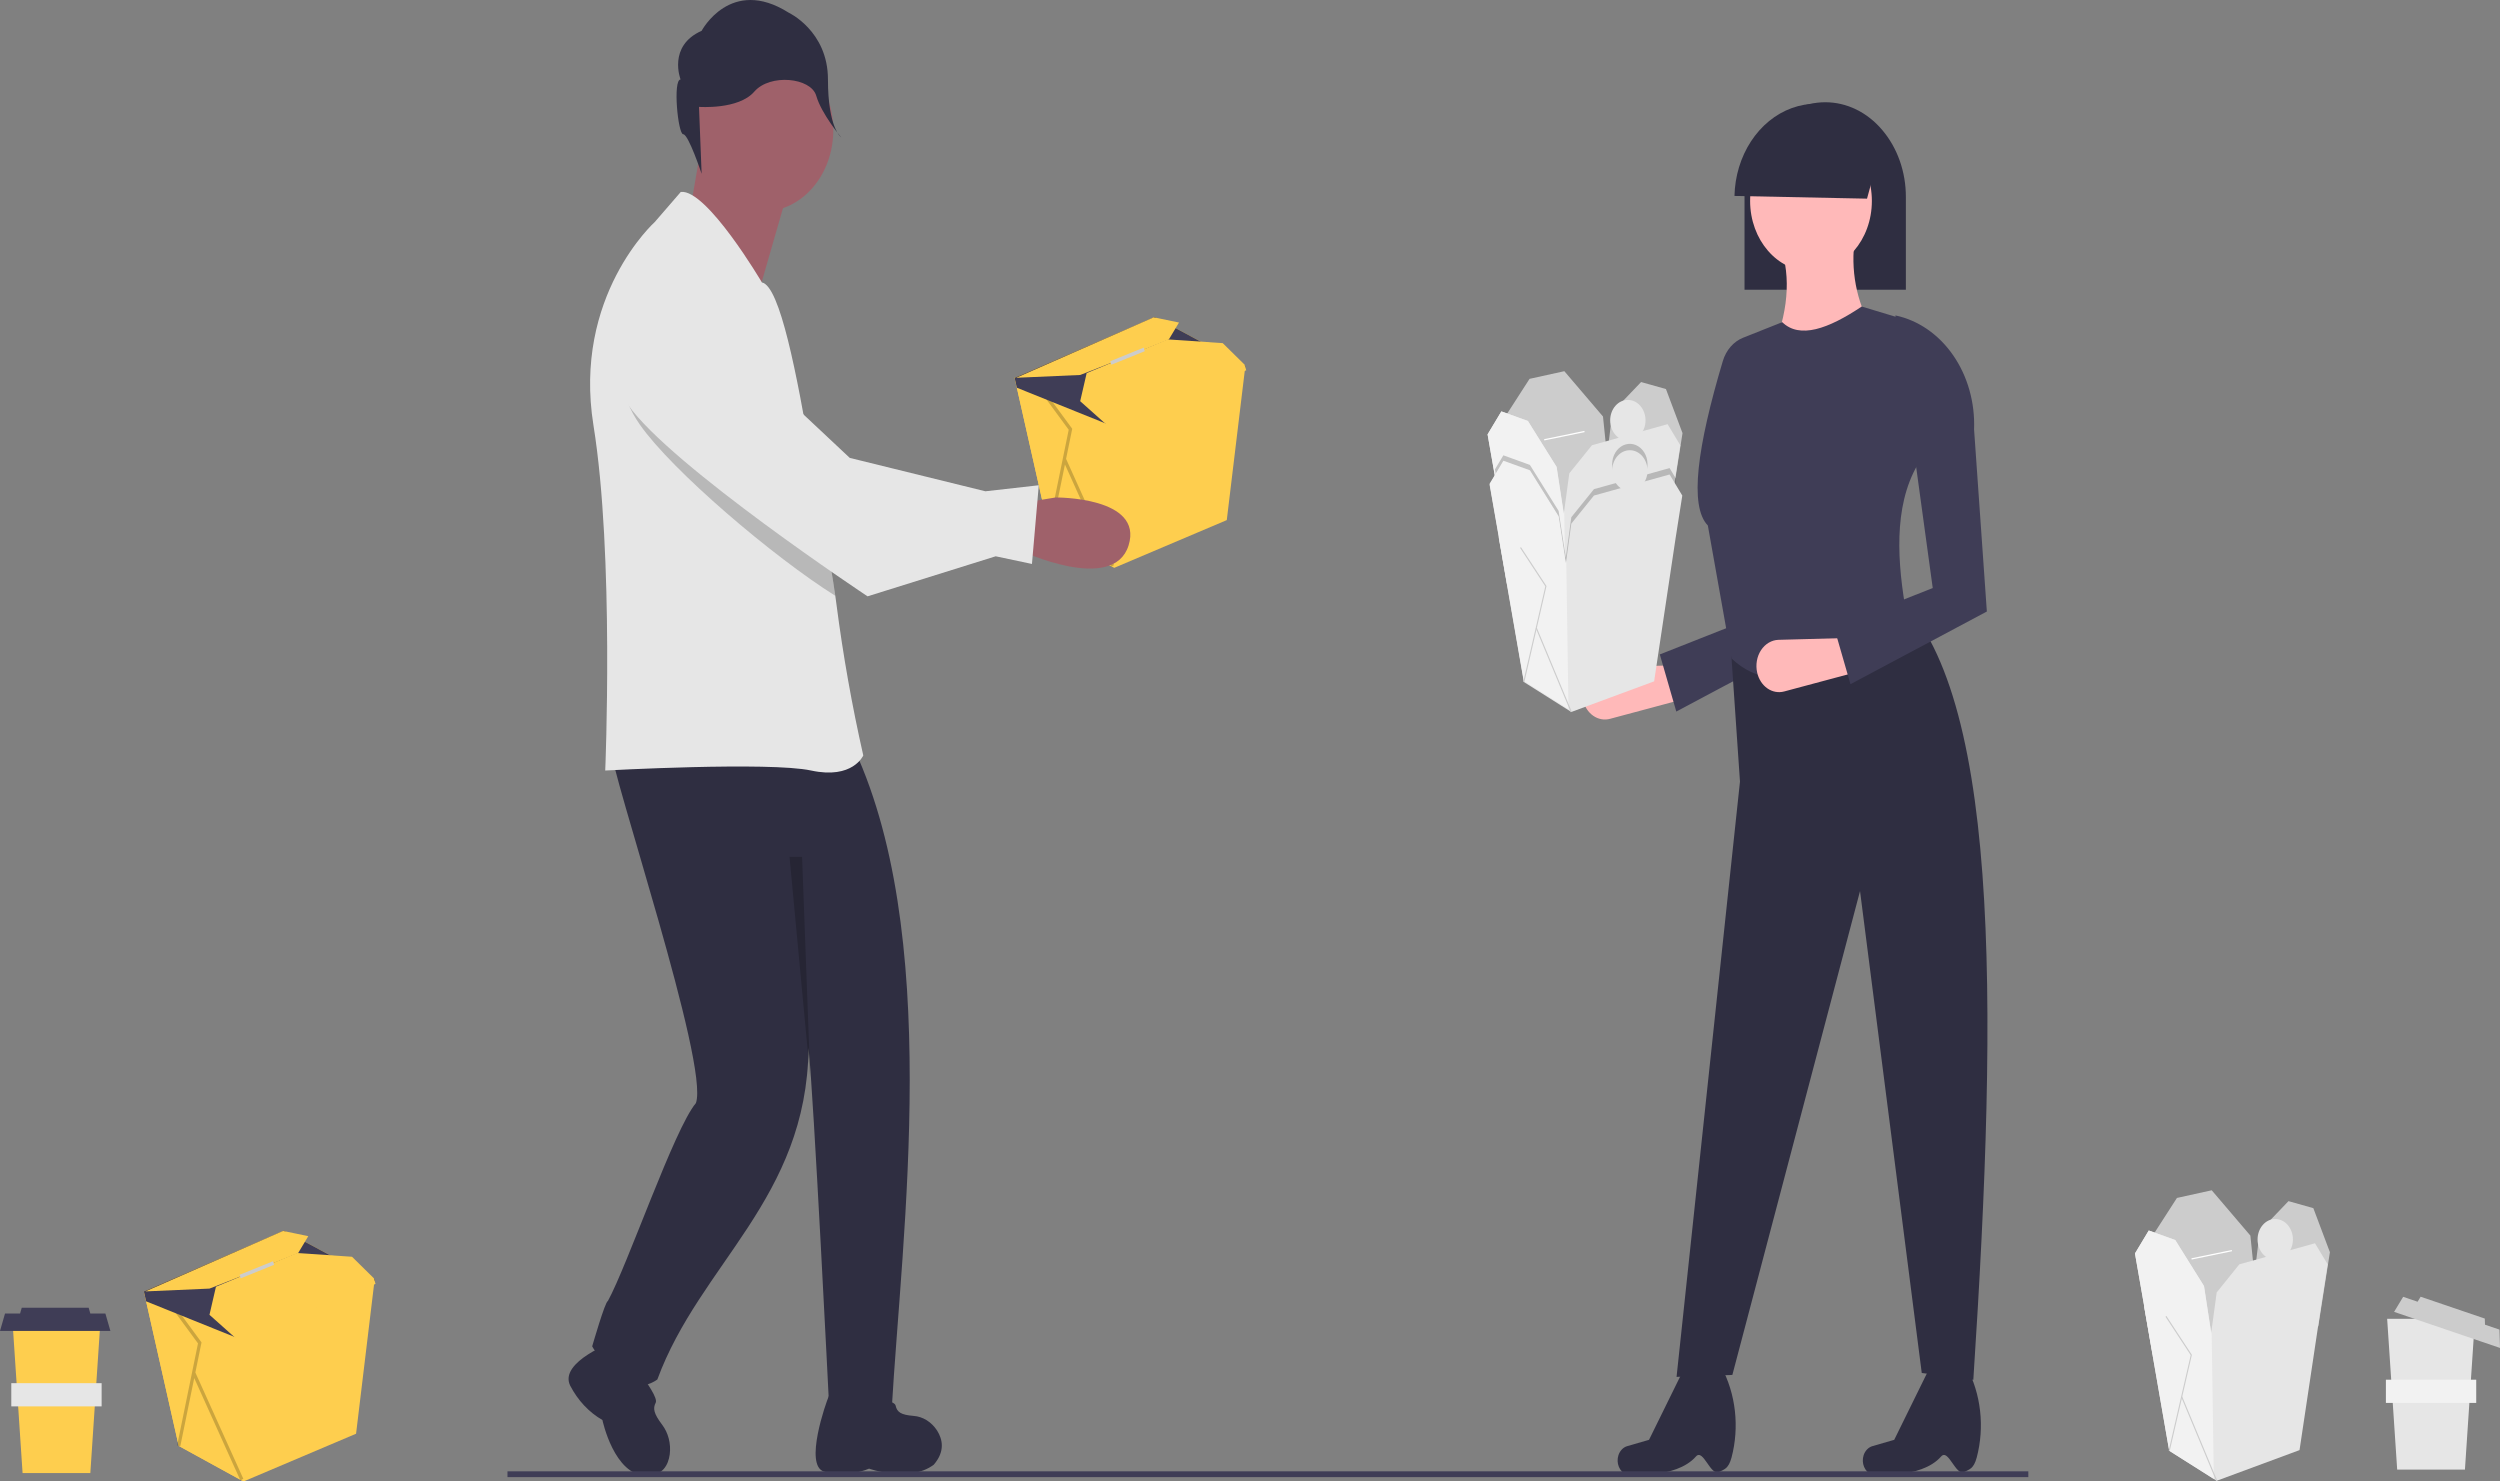 <svg width="540" height="320" viewBox="0 0 540 320" fill="none" xmlns="http://www.w3.org/2000/svg">
<rect x="0" y="0" width="540" height="320" fill="#808080" stroke="none"/>
<g clip-path="url(#clip0_338_4571)">
<path d="M269.008 78.972L268.994 79.081L268.955 79.396L264.984 112.342L240.668 122.657L240.287 122.447L226.673 114.972L219.633 83.745L219.151 81.601L219.298 81.536L249.414 68.455L268.99 78.959L269.008 78.972Z" fill="#FECE4E"/>
<path d="M240.287 122.447L226.673 114.972L219.151 81.601L219.298 81.536L238.919 91.106L240.287 122.447Z" fill="#FECE4E"/>
<path opacity="0.2" d="M240.629 122.066L230.273 99.123L231.603 92.618L225.339 84.091L224.806 84.615L230.841 92.83L226.333 114.878L227.014 115.065L230.027 100.326L240.008 122.44L240.629 122.066Z" fill="black"/>
<path d="M269.008 79.376L268.955 79.396L238.919 91.511L219.633 83.745L219.151 81.601L219.298 81.536L249.414 68.455L268.99 78.959L268.994 79.081L269.008 79.376Z" fill="#3F3D56"/>
<path d="M239.444 92.118L233.321 86.657L234.72 80.59L252.214 73.308L264.11 74.117L268.833 78.769L269.183 79.983L239.444 92.118Z" fill="#FECE4E"/>
<path d="M219.5 81.601L233.32 80.994L240.807 78.056L252.479 73.308L254.663 69.668L249.216 68.541L219.5 81.601Z" fill="#FECE4E"/>
<path d="M247.035 75.092L239.829 78.016L240.061 78.779L247.267 75.855L247.035 75.092Z" fill="#CCCCCC"/>
<path d="M152.121 27.787L148.743 47.314L164.508 60.984L171.827 35.598L152.121 27.787Z" fill="#9F616A"/>
<path d="M164.789 45.687C173.185 45.687 179.991 37.819 179.991 28.112C179.991 18.406 173.185 10.537 164.789 10.537C156.394 10.537 149.588 18.406 149.588 28.112C149.588 37.819 156.394 45.687 164.789 45.687Z" fill="#9F616A"/>
<path d="M131.853 161.275C131.922 166.946 153.283 230.052 150.317 238.269C145.642 243.794 135.586 273.201 131.289 281.046C130.727 281.046 127.912 290.81 127.912 290.81C127.912 290.81 134.668 303.177 141.987 297.97C151.19 272.945 174.239 258.987 174.646 226.37C175.759 236.674 179.043 302.811 179.043 302.811C179.043 302.811 178.413 303.12 192.593 304.691C194.794 266.305 203.791 201 183.65 159.973C177.458 156.719 131.853 161.275 131.853 161.275Z" fill="#2F2E41"/>
<path d="M179.042 301.523C178.384 302.987 173.663 316.495 177.959 317.85C182.913 319.412 187.715 317.223 187.715 317.223C187.715 317.223 196.387 320.356 201.694 316.374C204.171 313.511 203.608 310.907 202.426 309.02C201.825 308.09 201.056 307.323 200.173 306.772C199.289 306.222 198.312 305.901 197.31 305.832C194.617 305.61 193.762 305.033 193.453 303.606C193.003 301.523 179.042 301.523 179.042 301.523Z" fill="#2F2E41"/>
<path d="M132.716 289.728C132.716 289.728 120.615 294.146 123.162 299.3C124.817 302.494 127.233 305.07 130.121 306.718C130.121 306.718 132.644 318.747 139.65 318.747C143.153 318.747 144.347 316.446 144.666 314.145C144.81 312.996 144.735 311.825 144.447 310.714C144.159 309.602 143.665 308.576 142.998 307.708C141.23 305.35 140.978 304.242 141.632 302.981C142.588 301.141 132.716 289.728 132.716 289.728Z" fill="#2F2E41"/>
<path d="M186.469 163.181C186.469 163.181 184.214 168.388 175.206 166.433C166.198 164.484 130.73 166.433 130.73 166.433C130.73 166.433 132.697 119.894 128.193 91.903C123.689 63.912 141.423 47.964 141.423 47.964L147.055 41.453C152.686 40.808 164.578 61.01 164.578 61.01C168.491 61.769 172.144 80.999 175.26 99.197C175.445 100.237 175.618 101.264 175.791 102.292C177.228 110.777 179.228 120.22 180.426 128.698C180.512 129.3 180.594 129.895 180.669 130.49C182.093 141.5 184.029 152.412 186.469 163.181Z" fill="#E6E6E6"/>
<path d="M147.005 17.169C147.005 17.169 144.163 9.94 151.553 6.654C151.553 6.654 157.806 -5.175 170.311 2.711C170.311 2.711 178.838 6.654 178.838 17.169C178.838 27.684 181.68 29.655 181.68 29.655C181.68 29.655 177.447 24.635 176.311 20.692C175.174 16.749 166.332 15.855 162.922 19.798C159.511 23.741 150.984 23.084 150.984 23.084L151.553 37.542C151.553 37.542 148.711 28.998 147.574 28.998C146.437 28.998 145.3 17.169 147.005 17.169Z" fill="#2F2E41"/>
<path opacity="0.2" d="M180.425 128.698C166.994 120.257 145.238 101.747 138.219 91.734C128.967 78.543 139.059 68.517 139.059 68.517C150.501 60.171 164.181 88.807 164.181 88.807L175.26 99.197C175.444 100.237 175.617 101.264 175.791 102.292C177.227 110.777 179.227 120.22 180.425 128.698Z" fill="black"/>
<path d="M220.52 118.971C220.52 118.971 240.487 128.343 243.773 117.808C247.06 107.273 228.009 107.454 228.009 107.454L220.53 108.679L220.52 118.971Z" fill="#9F616A"/>
<path d="M136.5 64.23C136.5 64.23 126.413 74.262 135.658 87.448C144.904 100.634 187.393 128.808 187.393 128.808L215.069 120.158L222.901 121.815L224.378 104.814L212.84 106.117L183.549 98.906L164.872 81.385C164.872 81.385 147.939 55.888 136.5 64.23Z" fill="#E6E6E6"/>
<path opacity="0.2" d="M173.248 185.08L175.012 232.754L170.538 185.08H173.248Z" fill="black"/>
<path d="M363.78 150.977L347.759 155.269C346.52 155.601 345.217 155.361 344.129 154.601C343.04 153.84 342.25 152.619 341.928 151.196C341.741 150.371 341.718 149.507 341.861 148.671C342.004 147.834 342.309 147.045 342.752 146.364C343.196 145.683 343.768 145.127 344.424 144.737C345.081 144.348 345.805 144.135 346.542 144.115L362.017 143.699L363.78 150.977Z" fill="#FFB9B9"/>
<path d="M362.079 153.695L358.521 141.355L379.852 132.931L374.19 75.291C384.383 77.434 389.234 86.7 388.78 98.666L391.539 137.999L362.079 153.695Z" fill="#3F3D56"/>
<path d="M376.817 62.583H411.667V42.547C411.679 37.135 409.845 31.936 406.563 28.079C404.96 26.178 403.043 24.669 400.927 23.639C398.811 22.609 396.537 22.081 394.241 22.085C389.655 22.095 385.258 24.19 381.998 27.919C378.739 31.648 376.879 36.71 376.823 42.011C376.82 42.195 376.817 42.369 376.817 42.547L376.817 62.583Z" fill="#2F2E41"/>
<path d="M426.238 298.04L415.098 296.562L401.766 192.472L374.19 296.984L362.137 297.406L375.834 168.824L373.825 139.476L407.976 127.019C432.163 146.541 431.663 215.491 426.238 298.04Z" fill="#2F2E41"/>
<path d="M391.174 58.611C398.436 58.611 404.323 51.805 404.323 43.41C404.323 35.014 398.436 28.208 391.174 28.208C383.912 28.208 378.025 35.014 378.025 43.41C378.025 51.805 383.912 58.611 391.174 58.611Z" fill="#FFB9B9"/>
<path d="M404.323 70.857L382.043 77.614C385.797 69.267 386.998 61.476 384.965 54.389L400.671 51.433C399.661 58.21 400.971 65.176 404.323 70.857Z" fill="#FFB9B9"/>
<path d="M411.811 132.72C399.314 141.908 384.758 152.463 374.008 142.221L368.894 113.507C364.83 109.322 366.632 96.407 372.127 78C372.475 76.831 373.05 75.77 373.806 74.896C374.563 74.023 375.481 73.36 376.492 72.957L384.965 69.59C388.72 73.241 394.875 71.064 402.132 66.212L410.532 68.746L414.185 100.416C408.912 109.549 409.833 121.71 411.811 132.72Z" fill="#3F3D56"/>
<path d="M401.4 145.065L385.38 149.357C384.141 149.689 382.838 149.449 381.749 148.689C380.66 147.928 379.871 146.707 379.549 145.284C379.362 144.459 379.339 143.596 379.482 142.759C379.624 141.922 379.929 141.133 380.373 140.452C380.817 139.771 381.389 139.215 382.045 138.825C382.701 138.436 383.425 138.223 384.163 138.203L399.638 137.787L401.4 145.065Z" fill="#FFB9B9"/>
<path d="M424.302 317.94C422.431 318.928 420.863 312.809 419.285 314.602C414.871 319.618 404.281 318.493 404.281 318.493C403.925 318.361 403.597 318.147 403.315 317.864C403.033 317.58 402.804 317.234 402.641 316.845C402.478 316.456 402.386 316.034 402.369 315.602C402.352 315.171 402.41 314.74 402.541 314.336C402.698 313.852 402.955 313.42 403.288 313.075C403.622 312.731 404.022 312.486 404.456 312.361L409.151 311.004L416.522 296.016L424.556 294.841L424.759 295.225C426.312 298.118 427.313 301.362 427.696 304.739C428.079 308.115 427.834 311.548 426.978 314.806C426.31 317.281 425.401 317.36 424.302 317.94Z" fill="#2F2E41"/>
<path d="M371.34 317.94C369.469 318.928 367.902 312.809 366.324 314.602C361.909 319.618 351.319 318.493 351.319 318.493C350.964 318.361 350.635 318.147 350.353 317.864C350.071 317.58 349.842 317.234 349.68 316.845C349.517 316.456 349.424 316.034 349.407 315.602C349.39 315.171 349.449 314.74 349.58 314.336C349.737 313.852 349.993 313.42 350.327 313.075C350.66 312.731 351.061 312.486 351.495 312.361L356.189 311.004L363.561 296.016L371.594 294.841L371.797 295.225C373.35 298.118 374.352 301.362 374.734 304.739C375.117 308.115 374.873 311.548 374.017 314.806C373.349 317.281 372.439 317.36 371.34 317.94Z" fill="#2F2E41"/>
<path d="M406.588 30.73L403.277 42.911L374.645 42.323C374.743 38.061 375.99 33.941 378.211 30.538C380.433 27.135 383.519 24.619 387.037 23.343C390.555 22.066 394.331 22.091 397.836 23.416C401.341 24.74 404.401 27.297 406.588 30.73H406.588Z" fill="#2F2E41"/>
<path d="M399.7 147.784L396.142 135.443L417.472 127.019L409.403 68.13C414.332 69.166 418.77 72.231 421.895 76.759C425.02 81.286 426.62 86.968 426.4 92.755L429.16 132.087L399.7 147.784Z" fill="#3F3D56"/>
<path d="M348.753 114.514L326.567 120.03L322.034 94.794L330.384 81.831L337.898 80.176L346.247 89.967L348.753 114.514Z" fill="#CCCCCC"/>
<path d="M338.493 115.614H325.133L323.312 105.218L321.317 93.826L324.298 88.864L330.027 90.931L336.228 100.863L337.783 110.983L337.892 111.704L338.493 115.614Z" fill="#E6E6E6"/>
<path d="M360.918 109.549L345.531 111.618L348.275 89.002L354.477 82.52L359.844 84.037L363.423 93.553L360.918 109.549Z" fill="#CCCCCC"/>
<path d="M362.944 96.17L361.513 105.275L356.862 136.299L338.971 142.922L338.353 142.534L328.711 136.437L323.286 105.206L323.313 105.218L337.659 111.892L337.784 110.983L337.871 110.325L338.971 102.242L343.86 96.17L360.201 91.621L362.944 96.17Z" fill="#E6E6E6"/>
<path d="M351.615 95.207C353.723 95.207 355.432 93.232 355.432 90.794C355.432 88.357 353.723 86.382 351.615 86.382C349.507 86.382 347.798 88.357 347.798 90.794C347.798 93.232 349.507 95.207 351.615 95.207Z" fill="#E6E6E6"/>
<path d="M342.23 93.072L333.523 94.865L333.565 95.136L342.272 93.344L342.23 93.072Z" fill="white"/>
<path d="M338.352 142.534L328.71 136.437L323.285 105.206L323.312 105.218L321.317 93.826L324.298 88.864L330.027 90.931L336.228 100.863L337.783 110.983L337.87 110.325L337.892 111.704L337.951 115.614L338.352 142.534Z" fill="#F2F2F2"/>
<path d="M328.829 136.476L328.598 136.404L333.354 115.785L327.908 107.484L328.098 107.317L333.615 115.725L328.829 136.476Z" fill="#CCCCCC"/>
<path d="M331.514 124.704L331.299 124.824L338.864 142.981L339.078 142.861L331.514 124.704Z" fill="#CCCCCC"/>
<path opacity="0.2" d="M362.005 103.385L361.11 109.107L361.064 109.112L357.054 135.859L339.163 142.479L339.055 142.538L338.984 142.366L328.905 135.997L328.789 135.962L328.851 135.691L323.477 104.763L323.505 104.775L322.91 101.38L323.355 100.64L324.73 98.35L330.455 100.419L336.658 110.348L336.748 110.938L337.4 115.174L337.661 116.876L338.213 120.471L338.738 116.608L338.926 115.218L339.401 111.727L344.292 105.659L346.466 105.054L347.98 104.632L350.062 104.053C349.416 103.599 348.901 102.933 348.583 102.141C348.264 101.348 348.157 100.464 348.273 99.601C348.39 98.738 348.725 97.934 349.238 97.291C349.75 96.648 350.416 96.196 351.15 95.991C351.885 95.787 352.656 95.839 353.365 96.141C354.074 96.444 354.69 96.983 355.134 97.69C355.578 98.397 355.83 99.241 355.859 100.114C355.887 100.987 355.691 101.851 355.295 102.595L360.633 101.108L361.948 103.291L362.005 103.385Z" fill="black"/>
<path d="M338.923 126.482H325.564L321.748 104.694L324.73 99.729L330.455 101.798L336.657 111.727L338.923 126.482Z" fill="#E6E6E6"/>
<path d="M357.293 147.168L339.401 153.787L329.143 147.305L323.716 116.071L338.089 122.759L339.401 113.106L344.291 107.038L360.632 102.488L363.376 107.038L361.945 116.14L357.293 147.168Z" fill="#E6E6E6"/>
<path d="M352.044 106.073C354.152 106.073 355.861 104.097 355.861 101.66C355.861 99.223 354.152 97.247 352.044 97.247C349.936 97.247 348.227 99.223 348.227 101.66C348.227 104.097 349.936 106.073 352.044 106.073Z" fill="#E6E6E6"/>
<path d="M338.792 153.186L329.15 147.089L323.725 115.858L323.752 115.871L321.757 104.479L324.738 99.516L330.467 101.584L336.668 111.516L338.223 121.636L338.31 120.978L338.332 122.356L338.391 126.267L338.792 153.186Z" fill="#F2F2F2"/>
<path d="M329.258 147.341L329.027 147.27L333.783 126.65L328.337 118.349L328.527 118.182L334.044 126.591L329.258 147.341Z" fill="#CCCCCC"/>
<path d="M331.943 135.569L331.728 135.689L339.293 153.846L339.508 153.727L331.943 135.569Z" fill="#CCCCCC"/>
<path d="M488.588 291.438L466.402 296.954L461.87 271.718L470.219 258.755L477.733 257.1L486.083 266.891L488.588 291.438Z" fill="#CCCCCC"/>
<path d="M478.329 292.538H464.969L463.148 282.142L461.153 270.75L464.134 265.788L469.863 267.855L476.064 277.787L477.619 287.907L477.728 288.628L478.329 292.538Z" fill="#E6E6E6"/>
<path d="M500.753 286.473L485.367 288.542L488.11 265.926L494.312 259.445L499.68 260.961L503.259 270.477L500.753 286.473Z" fill="#CCCCCC"/>
<path d="M502.78 273.094L501.349 282.199L496.698 313.223L478.807 319.846L478.189 319.458L468.547 313.361L463.122 282.13L463.149 282.142L477.495 288.816L477.62 287.907L477.707 287.249L478.807 279.166L483.696 273.094L500.037 268.545L502.78 273.094Z" fill="#E6E6E6"/>
<path d="M491.451 272.132C493.559 272.132 495.268 270.156 495.268 267.719C495.268 265.282 493.559 263.306 491.451 263.306C489.343 263.306 487.634 265.282 487.634 267.719C487.634 270.156 489.343 272.132 491.451 272.132Z" fill="#E6E6E6"/>
<path d="M482.066 269.996L473.359 271.789L473.401 272.06L482.108 270.268L482.066 269.996Z" fill="white"/>
<path d="M478.188 319.458L468.546 313.361L463.121 282.13L463.148 282.142L461.153 270.75L464.134 265.788L469.863 267.855L476.064 277.787L477.619 287.907L477.706 287.249L477.728 288.628L477.787 292.538L478.188 319.458Z" fill="#F2F2F2"/>
<path d="M468.665 313.4L468.434 313.329L473.19 292.709L467.744 284.408L467.934 284.241L473.45 292.649L468.665 313.4Z" fill="#CCCCCC"/>
<path d="M471.349 301.628L471.134 301.748L478.699 319.905L478.914 319.785L471.349 301.628Z" fill="#CCCCCC"/>
<path d="M532.426 317.44H517.792L515.624 284.856H534.594L532.426 317.44Z" fill="#E6E6E6"/>
<path d="M534.866 298.015H515.354V303.028H534.866V298.015Z" fill="#F2F2F2"/>
<path d="M539.879 287.195L536.759 286.133L536.719 284.812L522.855 280.091L522.202 281.175L519.082 280.113L517.124 283.365L540 291.156L539.879 287.195Z" fill="#CCCCCC"/>
<path d="M80.934 276.314L80.92 276.423L80.881 276.739L76.91 309.686L52.594 320L52.213 319.79L38.599 312.315L31.559 281.087L31.077 278.943L31.224 278.879L61.341 265.798L80.916 276.302L80.934 276.314Z" fill="#FECE4E"/>
<path d="M52.213 319.79L38.599 312.315L31.077 278.943L31.224 278.879L50.845 288.449L52.213 319.79Z" fill="#FECE4E"/>
<path opacity="0.2" d="M52.555 319.408L42.2 296.465L43.53 289.961L37.266 281.433L36.732 281.957L42.767 290.173L38.259 312.221L38.941 312.408L41.953 297.669L51.934 319.783L52.555 319.408Z" fill="black"/>
<path d="M80.934 276.719L80.881 276.739L50.845 288.854L31.559 281.087L31.077 278.943L31.224 278.879L61.341 265.798L80.916 276.302L80.92 276.423L80.934 276.719Z" fill="#3F3D56"/>
<path d="M51.37 289.461L45.247 284L46.646 277.932L64.14 270.651L76.035 271.46L80.759 276.112L81.109 277.326L51.37 289.461Z" fill="#FECE4E"/>
<path d="M31.427 278.943L45.247 278.337L52.734 275.399L64.406 270.651L66.589 267.011L61.142 265.884L31.427 278.943Z" fill="#FECE4E"/>
<path d="M58.961 272.435L51.755 275.358L51.987 276.121L59.193 273.198L58.961 272.435Z" fill="#CCCCCC"/>
<path d="M19.512 318.189H4.878L2.71 285.605H21.68L19.512 318.189Z" fill="#FECE4E"/>
<path d="M21.951 298.764H2.439V303.777H21.951V298.764Z" fill="#E6E6E6"/>
<path d="M22.764 283.725H19.512L19.15 282.472H4.697L4.336 283.725H1.084L0 287.485H23.848L22.764 283.725Z" fill="#3F3D56"/>
<path d="M438.119 317.805H109.616V319.058H438.119V317.805Z" fill="#3F3D56"/>
</g>
<defs>
<clipPath id="clip0_338_4571">
<rect width="540" height="320" fill="white"/>
</clipPath>
</defs>
</svg>
